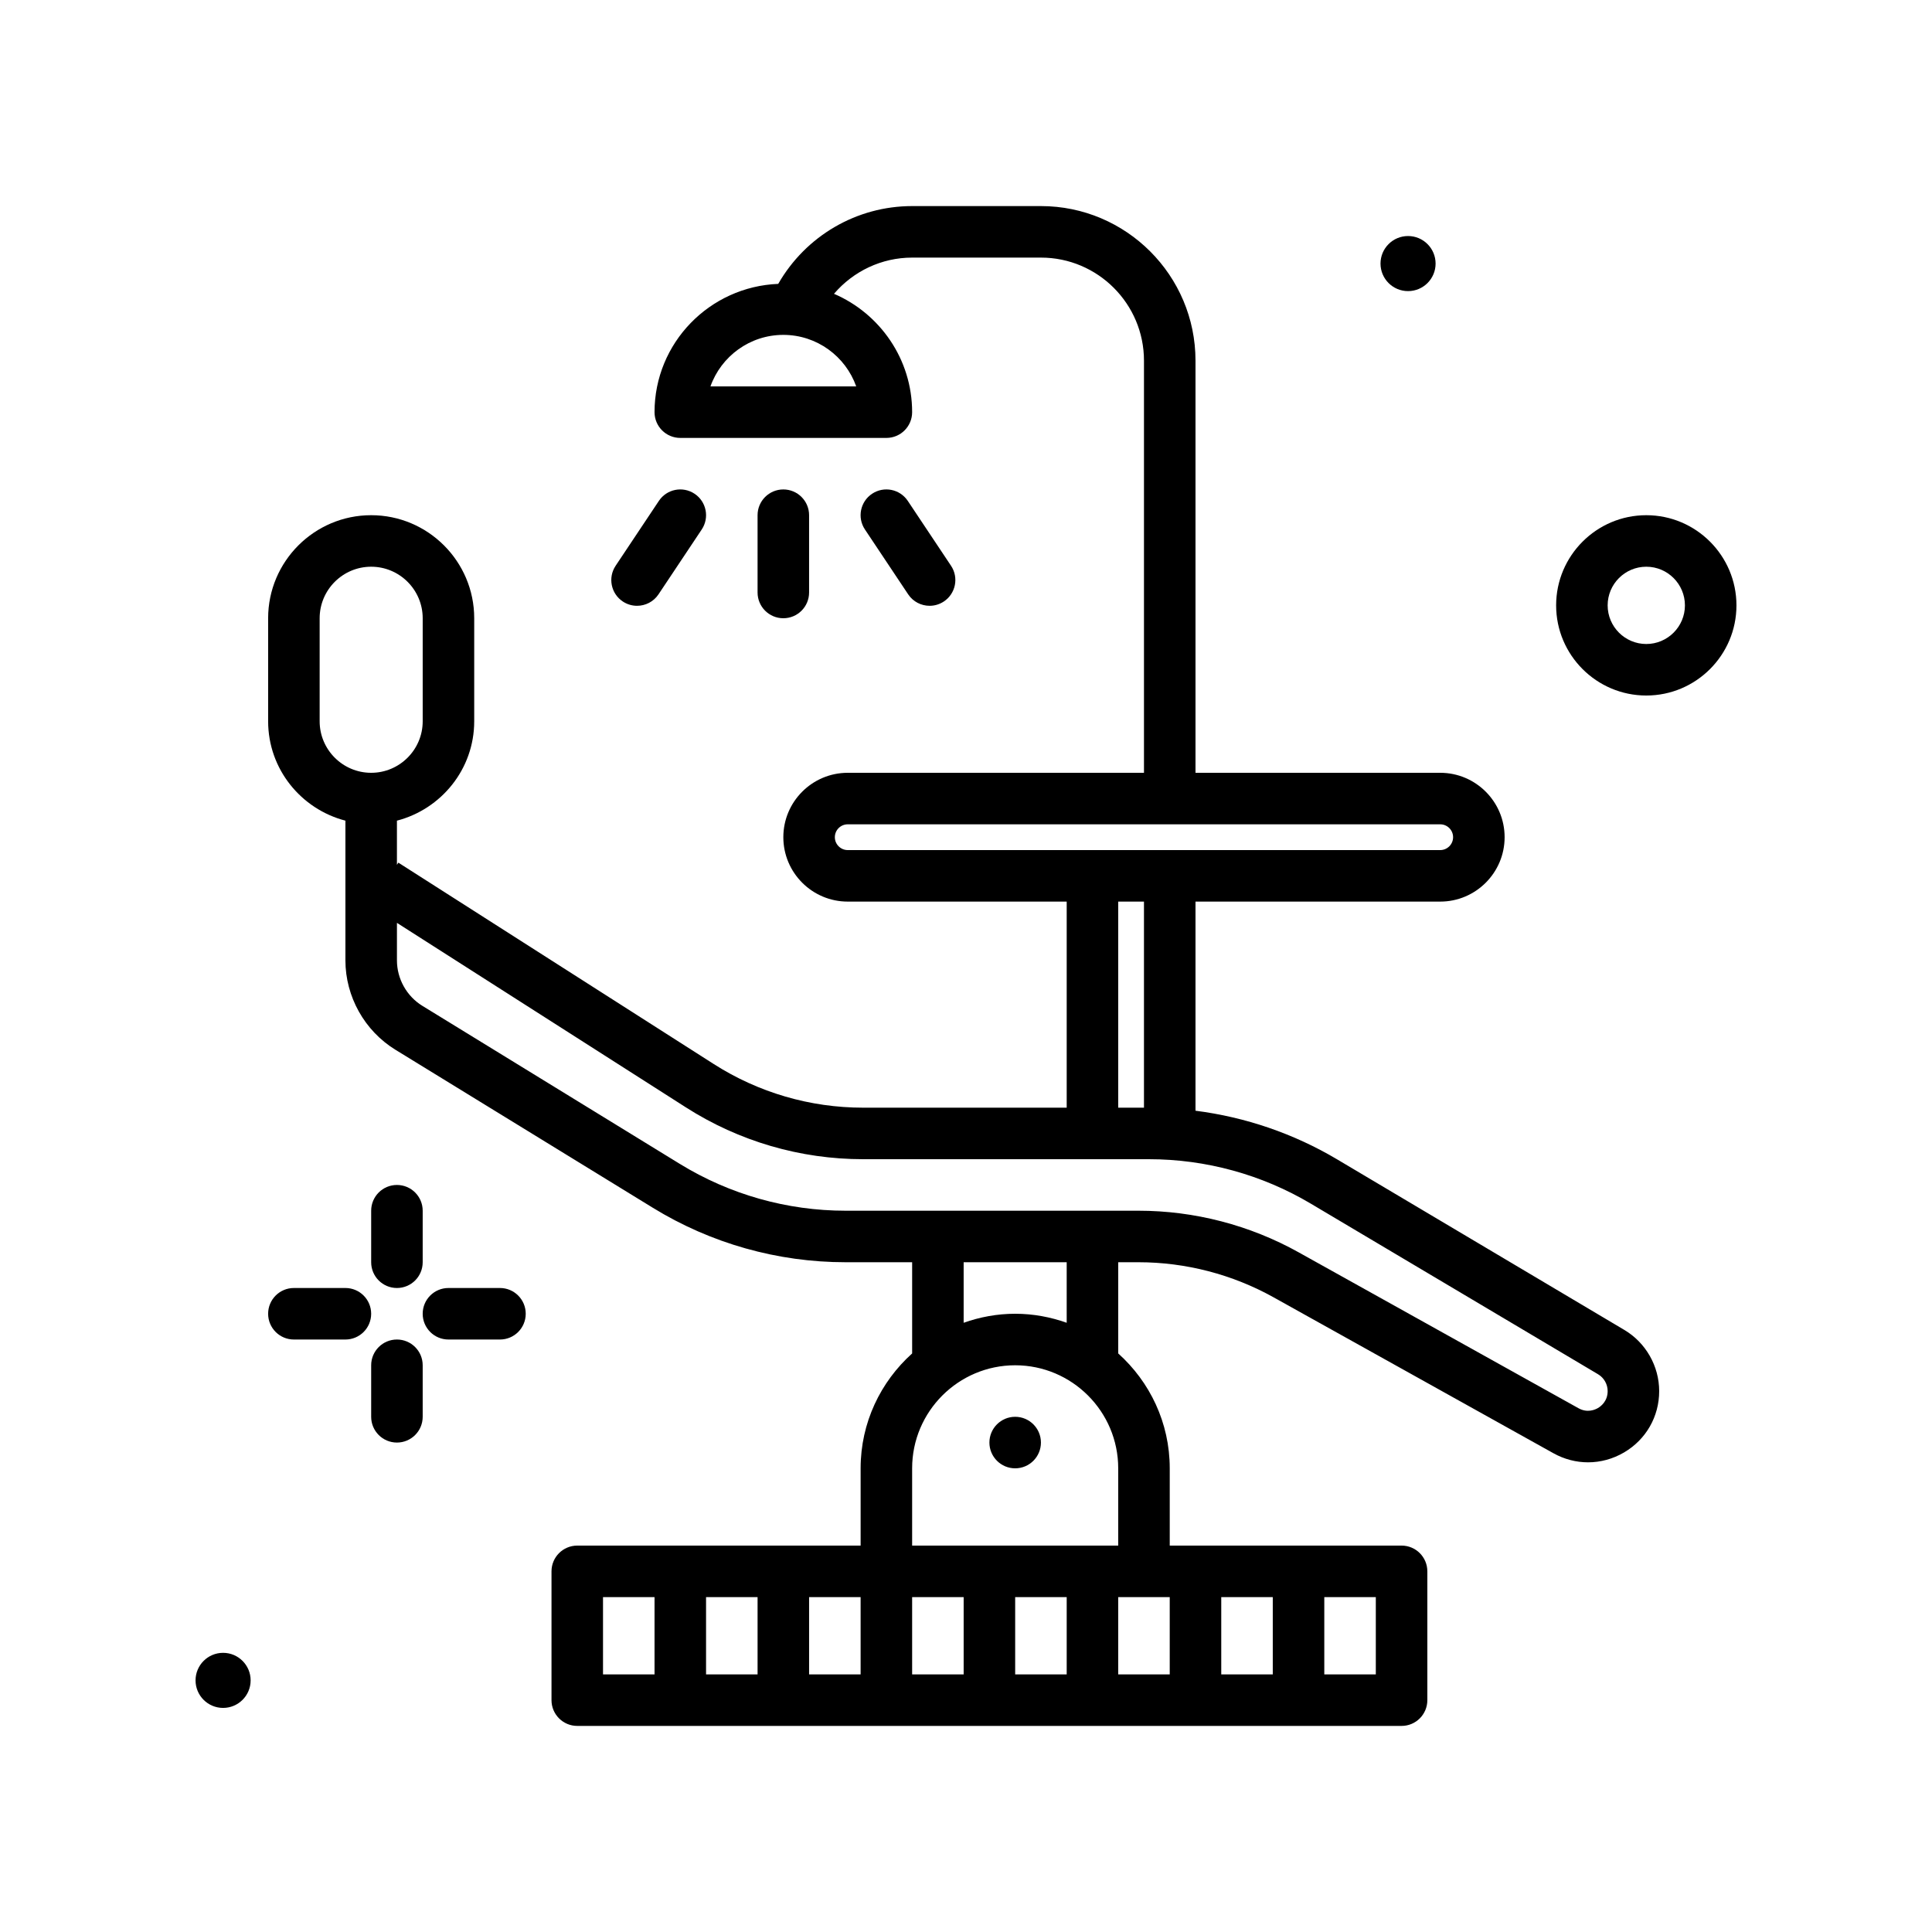 <svg id="dentist_x5F_chair" enable-background="new 0 0 300 300" height="512" viewBox="0 0 300 300" width="512" xmlns="http://www.w3.org/2000/svg"><g><path d="m34.641 256.651c-2.362 0-4.276 1.915-4.276 4.277s1.915 4.276 4.276 4.276 4.277-1.915 4.277-4.276-1.915-4.277-4.277-4.277z"/><path d="m61.635 200c2.211 0 4-1.791 4-4v-8c0-2.209-1.789-4-4-4s-4 1.791-4 4v8c0 2.209 1.79 4 4 4z"/><path d="m61.635 208c-2.211 0-4 1.791-4 4v8c0 2.209 1.789 4 4 4s4-1.791 4-4v-8c0-2.209-1.789-4-4-4z"/><path d="m53.635 200h-8c-2.211 0-4 1.791-4 4s1.789 4 4 4h8c2.211 0 4-1.791 4-4s-1.789-4-4-4z"/><path d="m77.635 200h-8c-2.211 0-4 1.791-4 4s1.789 4 4 4h8c2.211 0 4-1.791 4-4s-1.789-4-4-4z"/><path d="m255.635 80c-7.719 0-14 6.281-14 14s6.281 14 14 14 14-6.281 14-14-6.281-14-14-14zm0 20c-3.309 0-6-2.691-6-6s2.691-6 6-6 6 2.691 6 6-2.691 6-6 6z"/><path d="m218.641 45.204c2.362 0 4.277-1.915 4.277-4.276s-1.915-4.277-4.277-4.277-4.276 1.915-4.276 4.277 1.914 4.276 4.276 4.276z"/><path d="m252.229 206.514-44.609-26.494c-6.751-4.008-14.243-6.561-21.984-7.548v-32.472h38c5.516 0 10-4.486 10-10s-4.484-10-10-10h-38v-64c0-13.234-10.766-24-24-24h-20c-8.621 0-16.515 4.626-20.794 12.08-10.653.427-19.206 9.164-19.206 19.92 0 2.209 1.789 4 4 4h32c2.211 0 4-1.791 4-4 0-8.235-5.008-15.315-12.134-18.378 3.006-3.514 7.398-5.622 12.134-5.622h20c8.824 0 16 7.178 16 16v64h-46c-5.516 0-10 4.486-10 10s4.484 10 10 10h34v32h-31.609c-8.23 0-16.25-2.342-23.188-6.771l-48.984-31.279-.219.344v-6.861c6.882-1.789 12-7.999 12-15.432v-16.001c0-8.822-7.176-16-16-16s-16 7.178-16 16v16c0 7.433 5.118 13.643 12 15.432v21.697c0 5.617 2.973 10.934 7.762 13.875l39.977 24.541c9.008 5.531 19.359 8.455 29.93 8.455h10.332v14.162c-4.897 4.397-8 10.754-8 17.838v12h-44c-2.211 0-4 1.791-4 4v20c0 2.209 1.789 4 4 4h128c2.211 0 4-1.791 4-4v-20c0-2.209-1.789-4-4-4h-36v-12c0-7.084-3.103-13.441-8-17.838v-14.162h3.152c7.32 0 14.57 1.883 20.969 5.447l43.457 24.211c1.691.941 3.535 1.412 5.379 1.412 1.926 0 3.848-.514 5.594-1.537 3.41-2.004 5.449-5.564 5.449-9.523-.002-3.879-2.076-7.518-5.408-9.496zm-119.277-146.514h-22.633c1.652-4.656 6.102-8 11.316-8s9.665 3.344 11.317 8zm-3.317 70c0-1.104.898-2 2-2h92c1.102 0 2 .896 2 2s-.898 2-2 2h-92c-1.101 0-2-.896-2-2zm44 10h4v32h-4zm-124-28v-16c0-4.412 3.59-8 8-8s8 3.588 8 8v16c0 4.412-3.59 8-8 8s-8-3.588-8-8zm132 136v12h-8v-12zm8 0h8v12h-8zm-24 12h-8v-12h8zm-16 0h-8v-12h8zm-24-12h8v12h-8zm-8 12h-8v-12h8zm-24-12h8v12h-8zm120 12h-8v-12h8zm-72-20v-12c0-8.822 7.176-16 16-16s16 7.178 16 16v12zm24-34.6c-2.507-.89-5.192-1.4-8-1.4s-5.493.51-8 1.4v-9.4h16zm82.497 13.237c-.449.264-1.645.801-3.023.033l-43.461-24.211c-7.582-4.225-16.18-6.459-24.859-6.459h-45.484c-9.094 0-17.996-2.514-25.742-7.271l-39.977-24.541c-2.438-1.496-3.949-4.201-3.949-7.059v-5.828l44.898 28.67c8.227 5.252 17.73 8.029 27.492 8.029h44.383c8.836 0 17.527 2.385 25.125 6.898l44.613 26.496c.918.545 1.488 1.547 1.488 2.615-.001 1.575-1.051 2.362-1.504 2.628z"/><path d="m125.635 92v-12c0-2.209-1.789-4-4-4s-4 1.791-4 4v12c0 2.209 1.789 4 4 4s4-1.791 4-4z"/><path d="m144.35 94.068c.762 0 1.531-.217 2.215-.672 1.84-1.225 2.336-3.709 1.109-5.547l-6.711-10.068c-1.223-1.836-3.703-2.338-5.547-1.109-1.84 1.225-2.336 3.709-1.109 5.547l6.711 10.068c.77 1.156 2.039 1.781 3.332 1.781z"/><path d="m98.921 94.068c1.293 0 2.562-.625 3.332-1.781l6.711-10.068c1.227-1.838.73-4.322-1.109-5.547-1.848-1.229-4.324-.727-5.547 1.109l-6.712 10.069c-1.227 1.838-.73 4.322 1.109 5.547.684.455 1.454.671 2.216.671z"/><circle cx="157.635" cy="224" r="4"/></g></svg>